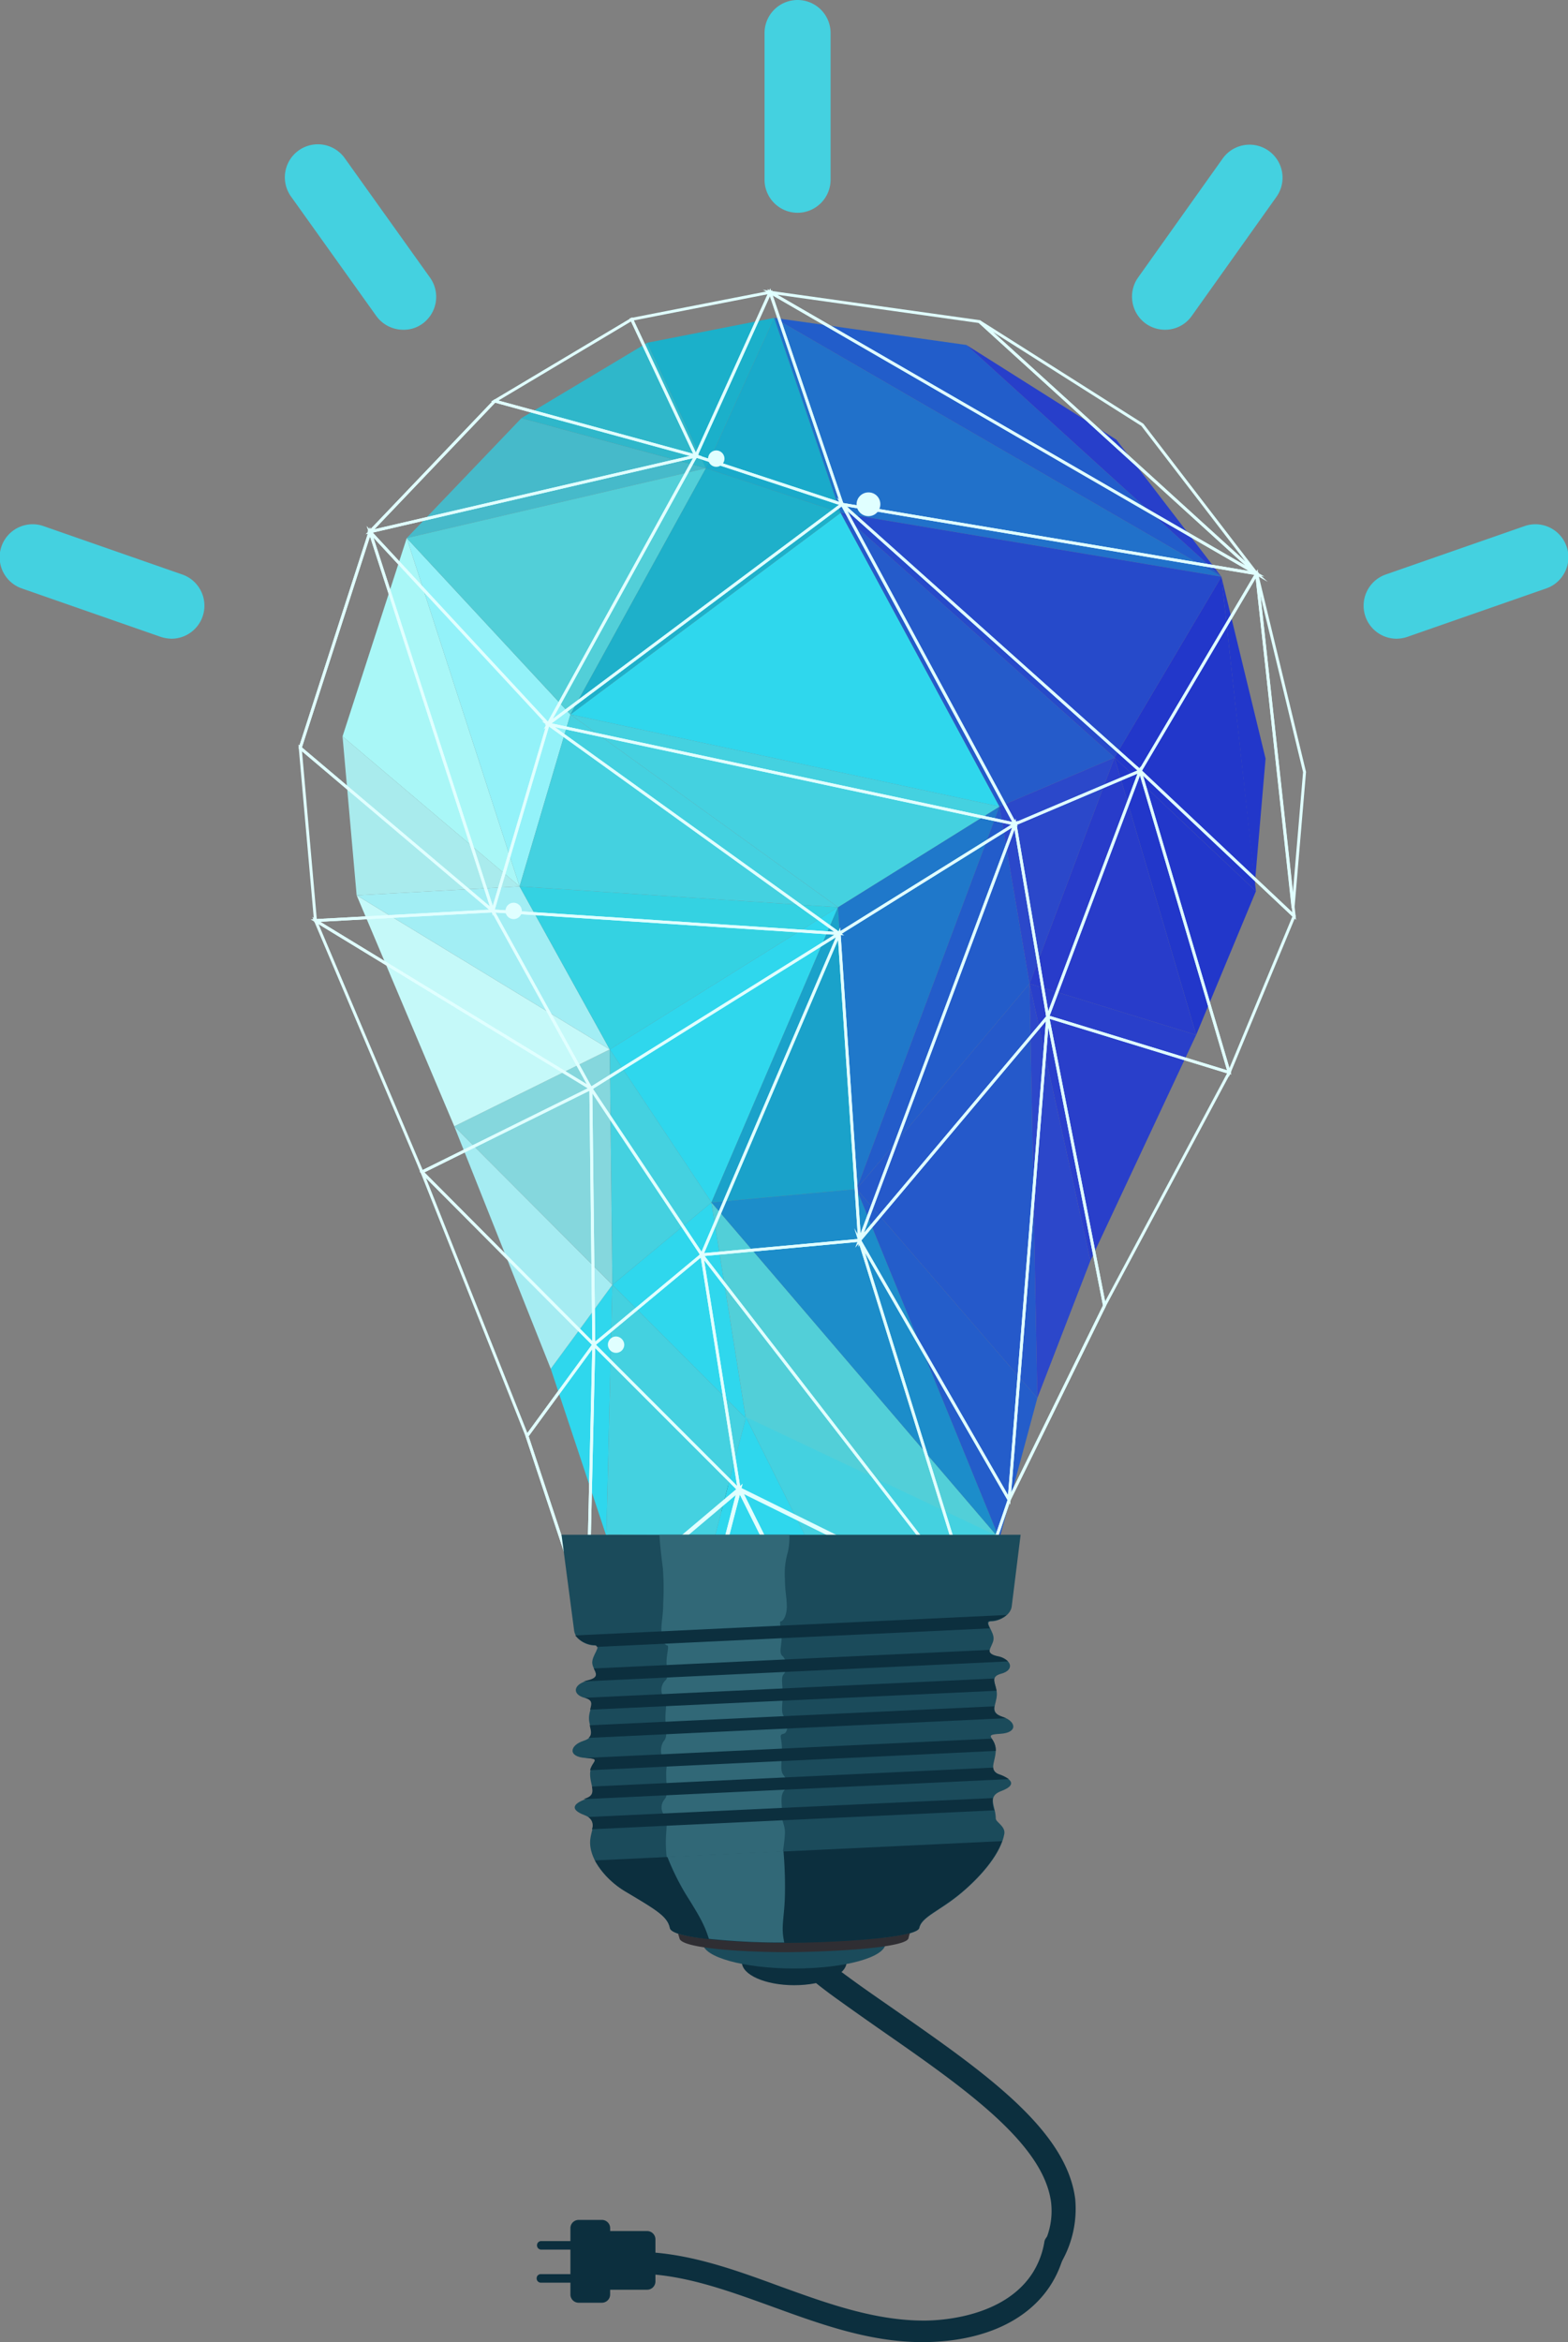 <svg xmlns="http://www.w3.org/2000/svg" xmlns:xlink="http://www.w3.org/1999/xlink" viewBox="-22858 12315 326.021 486.713">
  <rect x="-22858" y="12315" width="326.021" height="486.713" fill="#808080" stroke="none"/>
  <defs>
    <style>
      .cls-1, .cls-45 {
        fill: #0c2f3e;
      }

      .cls-2, .cls-39, .cls-40 {
        fill: none;
      }

      .cls-3 {
        fill: #30b9ca;
      }

      .cls-4 {
        fill: #2fd7ed;
      }

      .cls-5 {
        fill: #a5ecf2;
      }

      .cls-6 {
        fill: #44d1e0;
      }

      .cls-7 {
        fill: #85d7dd;
      }

      .cls-8 {
        fill: #c5f9f9;
      }

      .cls-9 {
        fill: #a2eef4;
      }

      .cls-10 {
        fill: #a9ebed;
      }

      .cls-11 {
        fill: #34d2e2;
      }

      .cls-12 {
        fill: #a9f7f7;
      }

      .cls-13 {
        fill: #57c1ca;
      }

      .cls-14 {
        fill: #93f2f9;
      }

      .cls-15 {
        fill: #4abaca;
      }

      .cls-16 {
        fill: #46baca;
      }

      .cls-17 {
        fill: #2fb7ca;
      }

      .cls-18 {
        fill: #52cfd8;
      }

      .cls-19 {
        fill: #1c8dca;
      }

      .cls-20 {
        fill: #1aa2ca;
      }

      .cls-21 {
        fill: #245dca;
      }

      .cls-22 {
        fill: #1f78ca;
      }

      .cls-23 {
        fill: #235cca;
      }

      .cls-24 {
        fill: #1eb0ca;
      }

      .cls-25 {
        fill: #255bca;
      }

      .cls-26 {
        fill: #19aaca;
      }

      .cls-27 {
        fill: #1bb0ca;
      }

      .cls-28 {
        fill: #2171ca;
      }

      .cls-29 {
        fill: #225dca;
      }

      .cls-30 {
        fill: #264aca;
      }

      .cls-31 {
        fill: #2b48ca;
      }

      .cls-32 {
        fill: #2559ca;
      }

      .cls-33 {
        fill: #2b3fca;
      }

      .cls-34 {
        fill: #2c47ca;
      }

      .cls-35 {
        fill: #293fca;
      }

      .cls-36 {
        fill: #283cca;
      }

      .cls-37 {
        fill: #2237ca;
      }

      .cls-38 {
        fill: #273fca;
      }

      .cls-39, .cls-40 {
        stroke: #e0ffff;
        stroke-miterlimit: 10;
      }

      .cls-39 {
        stroke-width: 0.606px;
      }

      .cls-40 {
        stroke-width: 0.808px;
      }

      .cls-41 {
        fill: url(#linear-gradient);
      }

      .cls-42 {
        fill: #e0ffff;
      }

      .cls-43 {
        fill: #1b4b5b;
      }

      .cls-43, .cls-44, .cls-45, .cls-46 {
        fill-rule: evenodd;
      }

      .cls-44 {
        fill: #316877;
      }

      .cls-46 {
        fill: #2f2e33;
      }
    </style>
    <linearGradient id="linear-gradient" x1="77.157" y1="-89.583" x2="78.157" y2="-89.583" gradientUnits="objectBoundingBox">
      <stop offset="0" stop-color="#041f20"/>
      <stop offset="0.077" stop-color="#0c2728"/>
      <stop offset="0.199" stop-color="#213e3f"/>
      <stop offset="0.35" stop-color="#436265"/>
      <stop offset="0.394" stop-color="#4e6e71"/>
      <stop offset="0.416" stop-color="#466668"/>
      <stop offset="0.495" stop-color="#2e4c4e"/>
      <stop offset="0.582" stop-color="#1b383a"/>
      <stop offset="0.68" stop-color="#0e2a2b"/>
      <stop offset="0.798" stop-color="#062223"/>
      <stop offset="0.989" stop-color="#041f20"/>
    </linearGradient>
  </defs>
  <g id="Group_1043" data-name="Group 1043" transform="translate(-22858.006 12315)">
    <g id="Group_1040" data-name="Group 1040" transform="translate(0.005)">
      <g id="Group_1033" data-name="Group 1033" transform="translate(111.582 308.443)">
        <g id="Group_1030" data-name="Group 1030" transform="translate(36.809)">
          <path id="Path_6881" data-name="Path 6881" class="cls-1" d="M264.761,561.06a32.038,32.038,0,0,1-3.936,5.788c-1.389,1.62-2.778,3.164-4.244,4.63a8.719,8.719,0,0,0,.926-2.932c.309-1.08.772-2.161,1.08-3.241a7.773,7.773,0,0,0,.232-1.929,17.246,17.246,0,0,0,2.315-6.251h0c.154-.309.232-.54.386-.849a15.391,15.391,0,0,0,.926-7.408c-1.621-12.193-17.9-23.614-35.112-35.575-3.318-2.315-6.714-4.707-10.032-7.1-28.321-20.527-25.311-40.359-21.453-65.439.772-5.093,1.621-10.418,2.238-16.051,1.7-15.511-5.556-20.6-5.788-20.758l2.778-4.244c.386.232,10.109,6.791,8.1,25.543-.617,5.788-1.466,11.112-2.238,16.283-3.858,25.234-6.482,41.9,19.369,60.577,3.241,2.392,6.637,4.707,9.955,7.022,18.135,12.656,35.343,24.617,37.2,39.047A22.215,22.215,0,0,1,264.761,561.06Z" transform="translate(-192.3 -399.7)"/>
        </g>
        <g id="Group_1032" data-name="Group 1032" transform="translate(0 152.871)">
          <g id="Group_1031" data-name="Group 1031" transform="translate(0 4.399)">
            <path id="Path_6882" data-name="Path 6882" class="cls-1" d="M158.05,604.426a.856.856,0,0,1-.849.849H145.549a.876.876,0,0,1-.849-.926h0a.856.856,0,0,1,.849-.849H157.2a.928.928,0,0,1,.849.926Z" transform="translate(-144.623 -603.5)"/>
            <path id="Path_6883" data-name="Path 6883" class="cls-1" d="M157.95,613.326a.856.856,0,0,1-.849.849H145.449a.876.876,0,0,1-.849-.926h0a.856.856,0,0,1,.849-.849H157.1a.986.986,0,0,1,.849.926Z" transform="translate(-144.6 -605.532)"/>
          </g>
          <path id="Path_6884" data-name="Path 6884" class="cls-1" d="M161.957,613.311a1.713,1.713,0,0,1-1.7,1.7H155.4a1.713,1.713,0,0,1-1.7-1.7V599.5a1.713,1.713,0,0,1,1.7-1.7h4.862a1.713,1.713,0,0,1,1.7,1.7Z" transform="translate(-146.678 -597.8)"/>
          <path id="Path_6885" data-name="Path 6885" class="cls-1" d="M172.7,611.218a1.73,1.73,0,0,1-1.7,1.775h-9.8a1.73,1.73,0,0,1-1.7-1.775v-8.643a1.73,1.73,0,0,1,1.7-1.775H171a1.73,1.73,0,0,1,1.7,1.775Z" transform="translate(-148.002 -598.485)"/>
        </g>
        <path id="Path_6886" data-name="Path 6886" class="cls-1" d="M261.127,603.915a20.065,20.065,0,0,1-.772,3.087c-3.318,10.418-13.582,16.668-28.089,16.977-11.344.232-21.916-3.627-32.1-7.331-9.183-3.318-17.98-6.559-27.163-6.868v-4.553c9.955.309,19.447,3.781,28.707,7.177,9.8,3.55,19.987,7.254,30.482,7.1,4.244-.077,16.591-1.158,22.147-10.109a17.246,17.246,0,0,0,2.315-6.251h0a1.713,1.713,0,0,1,.386-.849,2.383,2.383,0,0,1,2.315-1A2.274,2.274,0,0,1,261.127,603.915Z" transform="translate(-151.084 -445.719)"/>
      </g>
      <g id="Group_1034" data-name="Group 1034" transform="translate(71.222 66.056)">
        <path id="Path_6887" data-name="Path 6887" class="cls-2" d="M163.4,413.7" transform="translate(-108.533 -160.51)"/>
        <line id="Line_379" data-name="Line 379" class="cls-3" x2="11.575" y2="34.803" transform="translate(43.292 218.387)"/>
        <path id="Path_6888" data-name="Path 6888" class="cls-4" d="M159.975,398.243,161.21,346,148.4,363.44Z" transform="translate(-105.108 -145.053)"/>
        <path id="Path_6889" data-name="Path 6889" class="cls-5" d="M155.274,336.251l-12.81,17.44L122.4,303.3Z" transform="translate(-99.172 -135.304)"/>
        <path id="Path_6890" data-name="Path 6890" class="cls-6" d="M163.4,398.243,164.635,346l27.781,27.781Z" transform="translate(-108.533 -145.053)"/>
        <path id="Path_6891" data-name="Path 6891" class="cls-7" d="M155.274,331.525l-.54-48.925L122.4,298.574Z" transform="translate(-99.172 -130.578)"/>
        <path id="Path_6892" data-name="Path 6892" class="cls-8" d="M148.729,273.125,116.4,289.1l-20.3-48Z" transform="translate(-93.168 -121.103)"/>
        <path id="Path_6893" data-name="Path 6893" class="cls-6" d="M164.84,331.525,164.3,282.6l21.144,31.793Z" transform="translate(-108.739 -130.578)"/>
        <path id="Path_6894" data-name="Path 6894" class="cls-9" d="M148.729,272.577,129.977,238.7,96.1,240.552Z" transform="translate(-93.168 -120.555)"/>
        <path id="Path_6895" data-name="Path 6895" class="cls-10" d="M129.109,229.476l-33.877,1.852L92.3,198.3Z" transform="translate(-92.3 -111.331)"/>
        <path id="Path_6896" data-name="Path 6896" class="cls-11" d="M158.752,272.577,140,238.7l66.211,4.321Z" transform="translate(-103.191 -120.555)"/>
        <path id="Path_6897" data-name="Path 6897" class="cls-12" d="M129.109,217.284,105.65,144.9,92.3,186.108Z" transform="translate(-92.3 -99.139)"/>
        <line id="Line_380" data-name="Line 380" class="cls-13" x1="13.35" y2="41.208" transform="translate(0 45.761)"/>
        <path id="Path_6898" data-name="Path 6898" class="cls-14" d="M133.059,217.284,109.6,144.9l34.031,36.655Z" transform="translate(-96.25 -99.139)"/>
        <line id="Line_381" data-name="Line 381" class="cls-15" y1="24.925" x2="23.845" transform="translate(13.35 20.836)"/>
        <path id="Path_6899" data-name="Path 6899" class="cls-2" d="M140.5,112.6" transform="translate(-103.305 -91.764)"/>
        <path id="Path_6900" data-name="Path 6900" class="cls-16" d="M109.6,137.525,133.445,112.6,171.8,123.018Z" transform="translate(-96.25 -91.764)"/>
        <path id="Path_6901" data-name="Path 6901" class="cls-17" d="M166.66,92.3l12.193,26.083L140.5,107.965Z" transform="translate(-103.305 -87.13)"/>
        <path id="Path_6902" data-name="Path 6902" class="cls-18" d="M171.8,126.1l-28.167,51.163L109.6,140.608Z" transform="translate(-96.25 -94.847)"/>
        <path id="Path_6903" data-name="Path 6903" class="cls-6" d="M150.572,192.4l55.639,40.051L140,228.129Z" transform="translate(-103.191 -109.984)"/>
        <path id="Path_6904" data-name="Path 6904" class="cls-4" d="M211.759,244.3l-26.315,61.349L164.3,273.856Z" transform="translate(-108.739 -121.833)"/>
        <path id="Path_6905" data-name="Path 6905" class="cls-4" d="M185.6,323.8l7.177,44.912L165,340.931Z" transform="translate(-108.898 -139.984)"/>
        <path id="Path_6906" data-name="Path 6906" class="cls-18" d="M251.583,393.715l-52.706-25L191.7,323.8Z" transform="translate(-114.994 -139.984)"/>
        <path id="Path_6907" data-name="Path 6907" class="cls-19" d="M251.583,392.893,221.873,320.2,191.7,322.978Z" transform="translate(-114.994 -139.162)"/>
        <path id="Path_6908" data-name="Path 6908" class="cls-20" d="M221.873,302.871,191.7,305.649,218.015,244.3Z" transform="translate(-114.994 -121.833)"/>
        <path id="Path_6909" data-name="Path 6909" class="cls-21" d="M260.51,392.893,230.8,320.2l37.581,43.446Z" transform="translate(-123.921 -139.162)"/>
        <path id="Path_6910" data-name="Path 6910" class="cls-22" d="M229.658,296.684l29.71-79.484L225.8,238.113Z" transform="translate(-122.78 -115.646)"/>
        <path id="Path_6911" data-name="Path 6911" class="cls-6" d="M242.907,211.538l-33.568,20.913L153.7,192.4Z" transform="translate(-106.318 -109.984)"/>
        <path id="Path_6912" data-name="Path 6912" class="cls-23" d="M230.8,296.684,260.51,217.2l6.251,36.809Z" transform="translate(-123.921 -115.646)"/>
        <path id="Path_6913" data-name="Path 6913" class="cls-4" d="M242.907,199.14,209.879,138.1,153.7,180Z" transform="translate(-106.318 -97.586)"/>
        <path id="Path_6914" data-name="Path 6914" class="cls-24" d="M209.879,135.36l-56.179,41.9L181.867,126.1Z" transform="translate(-106.318 -94.847)"/>
        <path id="Path_6915" data-name="Path 6915" class="cls-25" d="M259.528,199.14,226.5,138.1l56.95,50.854Z" transform="translate(-122.94 -97.586)"/>
        <path id="Path_6916" data-name="Path 6916" class="cls-26" d="M218.212,126.114,204.4,85.6l-14.2,31.253Z" transform="translate(-114.652 -85.6)"/>
        <path id="Path_6917" data-name="Path 6917" class="cls-27" d="M200.792,85.6l-14.2,31.253L174.4,90.77Z" transform="translate(-111.045 -85.6)"/>
        <path id="Path_6918" data-name="Path 6918" class="cls-28" d="M222.413,126.114,208.6,85.6l92.988,53.787Z" transform="translate(-118.853 -85.6)"/>
        <path id="Path_6919" data-name="Path 6919" class="cls-29" d="M248.573,91.233l53.015,48.153L208.6,85.6Z" transform="translate(-118.853 -85.6)"/>
        <path id="Path_6920" data-name="Path 6920" class="cls-30" d="M305.675,151.373,283.45,188.954,226.5,138.1Z" transform="translate(-122.94 -97.586)"/>
        <path id="Path_6921" data-name="Path 6921" class="cls-31" d="M293.222,204l-17.672,47L269.3,214.186Z" transform="translate(-132.711 -112.632)"/>
        <path id="Path_6922" data-name="Path 6922" class="cls-32" d="M266.761,264.9l1.621,86.12L230.8,307.574Z" transform="translate(-123.921 -126.537)"/>
        <line id="Line_382" data-name="Line 382" class="cls-31" y1="29.247" x2="7.871" transform="translate(136.589 224.484)"/>
        <path id="Path_6923" data-name="Path 6923" class="cls-2" d="M279.5,376.5" transform="translate(-135.04 -152.016)"/>
        <line id="Line_383" data-name="Line 383" class="cls-33" x1="11.035" y2="28.552" transform="translate(144.46 195.931)"/>
        <path id="Path_6924" data-name="Path 6924" class="cls-34" d="M290.056,322.468,279.021,351.02,277.4,264.9Z" transform="translate(-134.561 -126.537)"/>
        <path id="Path_6925" data-name="Path 6925" class="cls-35" d="M290.056,322.468l21.993-46.919L277.4,264.9Z" transform="translate(-134.561 -126.537)"/>
        <path id="Path_6926" data-name="Path 6926" class="cls-36" d="M312.049,261.645,277.4,251l17.672-47Z" transform="translate(-134.561 -112.632)"/>
        <path id="Path_6927" data-name="Path 6927" class="cls-37" d="M317.277,261.645,329.7,231.781,300.3,204Z" transform="translate(-139.789 -112.632)"/>
        <path id="Path_6928" data-name="Path 6928" class="cls-37" d="M329.7,220.662l-29.4-27.781L322.525,155.3Z" transform="translate(-139.789 -101.513)"/>
        <path id="Path_6929" data-name="Path 6929" class="cls-38" d="M291.576,112.578l21.839,28.475L260.4,92.9Z" transform="translate(-130.679 -87.267)"/>
        <path id="Path_6930" data-name="Path 6930" class="cls-6" d="M253.706,406.525,201,381.6l12.347,24.694Z" transform="translate(-117.118 -153.181)"/>
        <path id="Path_6931" data-name="Path 6931" class="cls-4" d="M211.452,406.294,199.1,381.6l-6.4,24.54Z" transform="translate(-115.223 -153.181)"/>
        <path id="Path_6932" data-name="Path 6932" class="cls-6" d="M192.415,381.6,163.4,406.062l22.61.077Z" transform="translate(-108.533 -153.181)"/>
        <path id="Path_6933" data-name="Path 6933" class="cls-37" d="M329.1,155.3l9.183,37.813-2.238,26.006Z" transform="translate(-146.365 -101.513)"/>
      </g>
      <g id="Group_1035" data-name="Group 1035" transform="translate(62.425 60.732)">
        <path id="Path_6934" data-name="Path 6934" class="cls-39" d="M158.3,435.8" transform="translate(-98.571 -160.231)"/>
        <line id="Line_384" data-name="Line 384" class="cls-39" x2="12.578" y2="37.89" transform="translate(47.15 237.68)"/>
        <path id="Path_6935" data-name="Path 6935" class="cls-39" d="M154.578,418.973,155.89,362.1,142,381.083Z" transform="translate(-94.85 -143.404)"/>
        <path id="Path_6936" data-name="Path 6936" class="cls-39" d="M149.429,351.483l-13.89,18.984L113.7,315.6Z" transform="translate(-88.389 -132.787)"/>
        <path id="Path_6937" data-name="Path 6937" class="cls-39" d="M158.3,418.973l1.312-56.873,30.25,30.25Z" transform="translate(-98.571 -143.404)"/>
        <path id="Path_6938" data-name="Path 6938" class="cls-39" d="M149.429,346.346l-.617-53.246L113.7,310.463Z" transform="translate(-88.389 -127.65)"/>
        <path id="Path_6939" data-name="Path 6939" class="cls-39" d="M142.259,282.78l-35.112,17.363L85,247.9Z" transform="translate(-81.836 -117.331)"/>
        <path id="Path_6940" data-name="Path 6940" class="cls-39" d="M159.817,346.346,159.2,293.1l23.073,34.572Z" transform="translate(-98.777 -127.65)"/>
        <path id="Path_6941" data-name="Path 6941" class="cls-39" d="M142.259,282.187,121.887,245.3,85,247.306Z" transform="translate(-81.836 -116.737)"/>
        <path id="Path_6942" data-name="Path 6942" class="cls-39" d="M120.951,235.277l-36.887,2.006L80.9,201.4Z" transform="translate(-80.9 -106.714)"/>
        <path id="Path_6943" data-name="Path 6943" class="cls-39" d="M153.173,282.187,132.8,245.3l72,4.707Z" transform="translate(-92.749 -116.737)"/>
        <path id="Path_6944" data-name="Path 6944" class="cls-39" d="M120.951,221.989,95.408,143.2,80.9,188.112Z" transform="translate(-80.9 -93.426)"/>
        <line id="Line_385" data-name="Line 385" class="cls-39" x1="14.508" y2="44.912" transform="translate(0 49.774)"/>
        <path id="Path_6945" data-name="Path 6945" class="cls-39" d="M125.243,221.989,99.7,143.2l37.041,39.973Z" transform="translate(-85.192 -93.426)"/>
        <line id="Line_386" data-name="Line 386" class="cls-39" y1="27.163" x2="25.929" transform="translate(14.508 22.61)"/>
        <path id="Path_6946" data-name="Path 6946" class="cls-39" d="M133.3,108" transform="translate(-92.864 -85.39)"/>
        <path id="Path_6947" data-name="Path 6947" class="cls-39" d="M99.7,135.163,125.629,108l41.825,11.421Z" transform="translate(-85.192 -85.39)"/>
        <path id="Path_6948" data-name="Path 6948" class="cls-39" d="M161.775,86l13.35,28.4L133.3,102.977Z" transform="translate(-92.864 -80.367)"/>
        <path id="Path_6949" data-name="Path 6949" class="cls-39" d="M167.454,122.8l-30.713,55.716L99.7,138.542Z" transform="translate(-85.192 -88.769)"/>
        <path id="Path_6950" data-name="Path 6950" class="cls-39" d="M144.3,195l60.5,43.523-72-4.707Z" transform="translate(-92.749 -105.253)"/>
        <path id="Path_6951" data-name="Path 6951" class="cls-39" d="M210.826,251.4l-28.552,66.751L159.2,283.579Z" transform="translate(-98.777 -118.13)"/>
        <path id="Path_6952" data-name="Path 6952" class="cls-39" d="M182.456,337.9l7.794,48.925L160,356.575Z" transform="translate(-98.96 -137.879)"/>
        <path id="Path_6953" data-name="Path 6953" class="cls-39" d="M245.51,410.824l-48.616-24L189.1,337.9Z" transform="translate(-105.603 -137.879)"/>
        <path id="Path_6954" data-name="Path 6954" class="cls-39" d="M245.51,409.934,221.9,334l-32.8,3.01Z" transform="translate(-105.603 -136.988)"/>
        <path id="Path_6955" data-name="Path 6955" class="cls-39" d="M221.9,315.141l-32.8,3.01L217.652,251.4Z" transform="translate(-105.603 -118.13)"/>
        <path id="Path_6956" data-name="Path 6956" class="cls-39" d="M255.214,409.934,231.6,334l31.1,53.941Z" transform="translate(-115.307 -136.988)"/>
        <path id="Path_6957" data-name="Path 6957" class="cls-39" d="M230.344,308.406,262.678,221.9,226.1,244.665Z" transform="translate(-114.051 -111.394)"/>
        <path id="Path_6958" data-name="Path 6958" class="cls-39" d="M244.778,215.758,208.2,238.523,147.7,195Z" transform="translate(-96.151 -105.253)"/>
        <path id="Path_6959" data-name="Path 6959" class="cls-39" d="M231.6,308.406,263.934,221.9l6.791,40.051Z" transform="translate(-115.307 -111.394)"/>
        <path id="Path_6960" data-name="Path 6960" class="cls-39" d="M244.778,202.242,208.818,135.8,147.7,181.484Z" transform="translate(-96.151 -91.737)"/>
        <path id="Path_6961" data-name="Path 6961" class="cls-39" d="M208.818,132.832,147.7,178.516,178.413,122.8Z" transform="translate(-96.151 -88.769)"/>
        <path id="Path_6962" data-name="Path 6962" class="cls-39" d="M262.861,202.242,226.9,135.8l61.966,55.407Z" transform="translate(-114.234 -91.737)"/>
        <path id="Path_6963" data-name="Path 6963" class="cls-39" d="M217.9,122.763,202.934,78.7,187.5,112.731Z" transform="translate(-105.238 -78.7)"/>
        <path id="Path_6964" data-name="Path 6964" class="cls-39" d="M198.984,78.7,183.55,112.731l-13.35-28.4Z" transform="translate(-101.288 -78.7)"/>
        <path id="Path_6965" data-name="Path 6965" class="cls-39" d="M222.471,122.763,207.5,78.7l101.168,58.494Z" transform="translate(-109.804 -78.7)"/>
        <path id="Path_6966" data-name="Path 6966" class="cls-39" d="M251.023,84.8l57.645,52.4L207.5,78.7Z" transform="translate(-109.804 -78.7)"/>
        <path id="Path_6967" data-name="Path 6967" class="cls-39" d="M313.1,150.231l-24.231,40.977L226.9,135.8Z" transform="translate(-114.234 -91.737)"/>
        <path id="Path_6968" data-name="Path 6968" class="cls-39" d="M299.506,207.6l-19.215,51.086L273.5,218.635Z" transform="translate(-124.873 -108.13)"/>
        <path id="Path_6969" data-name="Path 6969" class="cls-39" d="M270.725,273.8,262.7,374.2l-31.1-53.941Z" transform="translate(-115.307 -123.244)"/>
        <line id="Line_387" data-name="Line 387" class="cls-39" y1="21.993" x2="7.485" transform="translate(139.907 250.953)"/>
        <path id="Path_6970" data-name="Path 6970" class="cls-39" d="M271.9,403.9" transform="translate(-124.508 -152.947)"/>
        <line id="Line_388" data-name="Line 388" class="cls-39" x1="19.832" y2="40.359" transform="translate(147.392 210.593)"/>
        <path id="Path_6971" data-name="Path 6971" class="cls-39" d="M291.732,333.837,271.9,374.2l8.026-100.4Z" transform="translate(-124.508 -123.244)"/>
        <path id="Path_6972" data-name="Path 6972" class="cls-39" d="M294.107,333.837l25.929-48.462L282.3,273.8Z" transform="translate(-126.882 -123.244)"/>
        <path id="Path_6973" data-name="Path 6973" class="cls-39" d="M320.035,270.261,282.3,258.686,301.515,207.6Z" transform="translate(-126.882 -108.13)"/>
        <path id="Path_6974" data-name="Path 6974" class="cls-39" d="M325.72,270.261l13.5-32.488L307.2,207.6Z" transform="translate(-132.567 -108.13)"/>
        <path id="Path_6975" data-name="Path 6975" class="cls-39" d="M339.225,225.65,307.2,195.477,331.431,154.5Z" transform="translate(-132.567 -96.006)"/>
        <path id="Path_6976" data-name="Path 6976" class="cls-39" d="M297.777,108.053,321.545,139,263.9,86.6Z" transform="translate(-122.681 -80.504)"/>
        <path id="Path_6977" data-name="Path 6977" class="cls-40" d="M247.816,425,199.2,401l13.427,26.932Z" transform="translate(-107.909 -152.285)"/>
        <path id="Path_6978" data-name="Path 6978" class="cls-40" d="M210.573,427.932,197.145,401,190.2,427.778Z" transform="translate(-105.855 -152.285)"/>
        <path id="Path_6979" data-name="Path 6979" class="cls-40" d="M189.862,401,158.3,427.623l24.617.154Z" transform="translate(-98.571 -152.285)"/>
        <path id="Path_6980" data-name="Path 6980" class="cls-39" d="M338.6,154.5l9.955,41.208-2.392,28.244Z" transform="translate(-139.736 -96.006)"/>
      </g>
      <path id="Path_6981" data-name="Path 6981" class="cls-41" d="M191.5,514.352c0-1,1.929-1.852,4.321-1.852l27.935.154c2.392,0,4.321.849,4.244,1.929l-7.1,6.174a5.092,5.092,0,0,1-4.321,1.852l-14.045-.077c-2.392,0-3.087-.849-4.321-1.929Z" transform="translate(-43.726 -117.01)"/>
      <path id="Path_6982" data-name="Path 6982" class="cls-42" d="M235.739,135.069a2.469,2.469,0,1,1-2.469-2.469A2.438,2.438,0,0,1,235.739,135.069Z" transform="translate(-52.699 -30.274)"/>
      <path id="Path_6983" data-name="Path 6983" class="cls-42" d="M139.6,244.8a1.7,1.7,0,1,1-1.7-1.7A1.713,1.713,0,0,1,139.6,244.8Z" transform="translate(-31.1 -55.503)"/>
      <path id="Path_6984" data-name="Path 6984" class="cls-42" d="M194.2,123a1.7,1.7,0,1,1-1.7-1.7A1.713,1.713,0,0,1,194.2,123Z" transform="translate(-43.566 -27.694)"/>
      <path id="Path_6985" data-name="Path 6985" class="cls-42" d="M167.2,361.6a1.7,1.7,0,1,1-1.7-1.7A1.766,1.766,0,0,1,167.2,361.6Z" transform="translate(-37.402 -82.17)"/>
      <g id="Group_1039" data-name="Group 1039">
        <path id="Path_7457" data-name="Path 7457" class="cls-6" d="M212.868,44.218a6.883,6.883,0,0,0,6.868-6.868V6.868a6.868,6.868,0,1,0-13.736,0V37.35A6.883,6.883,0,0,0,212.868,44.218Z" transform="translate(-47.037)"/>
        <path id="Path_7458" data-name="Path 7458" class="cls-6" d="M307.935,76.167A6.957,6.957,0,0,0,311.87,77.4a6.772,6.772,0,0,0,5.556-2.855L335.1,49.7a6.863,6.863,0,0,0-11.189-7.948L306.237,66.6A6.907,6.907,0,0,0,307.935,76.167Z" transform="translate(-69.642 -8.876)"/>
        <path id="Path_7459" data-name="Path 7459" class="cls-6" d="M376.509,164.586l28.784-10.032a6.858,6.858,0,1,0-4.476-12.964l-28.784,10.032a6.864,6.864,0,0,0,2.238,13.35A7.169,7.169,0,0,0,376.509,164.586Z" transform="translate(-83.89 -32.241)"/>
        <path id="Path_7460" data-name="Path 7460" class="cls-6" d="M95.778,74.547a6.912,6.912,0,0,0,5.633,2.855,6.615,6.615,0,0,0,3.936-1.235,6.891,6.891,0,0,0,1.621-9.569L89.219,41.75A6.863,6.863,0,0,0,78.029,49.7Z" transform="translate(-17.533 -8.876)"/>
        <path id="Path_7461" data-name="Path 7461" class="cls-6" d="M37.891,151.619,9.107,141.587a6.858,6.858,0,1,0-4.476,12.964l28.784,10.032a8.023,8.023,0,0,0,2.238.386,6.864,6.864,0,0,0,2.238-13.35Z" transform="translate(-0.005 -32.239)"/>
      </g>
    </g>
    <g id="Group_1042" data-name="Group 1042" transform="translate(116.757 318.938)">
      <path id="Path_7462" data-name="Path 7462" class="cls-43" d="M197.756,498.108c-7.563,0-23.459-.695-23.922-3.087s-2.855-3.781-8.8-7.331-7.794-7.794-7.794-10.418,1.929-4.476-1.158-5.71c-3.087-1.158-2.392-2.392.232-3.318s.926-2.624.926-5.247,2.855-3.087-.926-3.318-3.318-2.624-.463-3.55,1.158-2.624,1.158-4.707c0-2.161,1.7-3.55-.926-4.244s-2.392-2.855.695-3.55,1.158-1.929.926-3.55c-.232-1.7,2.161-3.781.463-3.781s-4.013-1.235-4.244-3.087L151.3,413.3h95.458l-1.852,14.894c-.232,1.852-2.624,3.087-4.244,3.087-1.7,0,.695,2.161.463,3.781-.231,1.7-2.161,2.855.926,3.55s3.318,2.855.695,3.55-.926,2.161-.926,4.244c0,2.161-1.7,3.781,1.158,4.707s3.318,3.318-.463,3.55-.926.695-.926,3.318-1.7,4.244.926,5.247c2.624.926,3.318,2.161.232,3.318s-1.158,3.087-1.158,5.71c0,.772,2.084,1.621,1.775,3.241-.695,3.858-4.4,8.411-8.874,12.193s-8.334,5.016-8.8,7.331C225.15,497.337,205.318,498.108,197.756,498.108Z" transform="translate(-151.3 -413.3)"/>
      <path id="Path_7463" data-name="Path 7463" class="cls-44" d="M190.664,498.108c-2.161,0-6.714-.695-6.868-3.087s-.849-3.781-2.547-7.331a25.9,25.9,0,0,1-2.238-10.418c0-2.624.54-4.476-.309-5.71a2.561,2.561,0,0,1,.077-3.318c.772-.926.309-2.624.309-5.247s.849-3.087-.309-3.318c-1.08-.231-.926-2.624-.154-3.55.849-.926.309-2.624.309-4.707,0-2.161.463-3.55-.309-4.244a2.806,2.806,0,0,1,.232-3.55c.849-.695.309-1.929.309-3.55-.077-1.7.617-3.781.154-3.781s-1.235-1.158-1.235-3.087.386-3.087.386-5.71a56.267,56.267,0,0,0-.077-7.331c-.232-1.7-.617-4.862-.695-6.868h27.009a14.32,14.32,0,0,1-.309,3.55,15.768,15.768,0,0,0-.617,5.633c0,2.624.386,3.781.386,5.71s-.772,3.087-1.235,3.087.232,2.161.154,3.781c-.077,1.7-.617,2.855.309,3.55a3.027,3.027,0,0,1,.232,3.55c-.772.695-.309,2.161-.309,4.244,0,2.161-.463,3.781.309,4.707.849.926.926,3.318-.154,3.55s-.309.695-.309,3.318-.463,4.244.309,5.247a2.561,2.561,0,0,1,.077,3.318c-.849,1.158-.309,3.087-.309,5.71,0,.772.617,1.621.54,3.241a48.379,48.379,0,0,1-2.547,12.193c-1.312,3.781-2.392,5.016-2.547,7.331S192.825,498.108,190.664,498.108Z" transform="translate(-157.327 -413.3)"/>
      <path id="Path_7464" data-name="Path 7464" class="cls-45" d="M210.781,522.2c6.019,0,10.881,2.161,10.881,4.784s-4.862,4.784-10.881,4.784-10.881-2.161-10.881-4.784S204.762,522.2,210.781,522.2Z" transform="translate(-162.396 -438.163)"/>
      <path id="Path_7465" data-name="Path 7465" class="cls-43" d="M208.383,516.5c10.495,0,18.983,2.392,18.983,5.247,0,2.932-8.489,5.247-18.983,5.247S189.4,524.6,189.4,521.747,197.889,516.5,208.383,516.5Z" transform="translate(-159.999 -436.862)"/>
      <path id="Path_7466" data-name="Path 7466" class="cls-46" d="M205,524.513c-6.945,0-21.53-.617-21.993-2.855-.077-.232-.154-.54-.309-1,4.476,1.389,15.974,1.852,22.147,1.852,6.251,0,20.913-.463,26.083-2.006a7.915,7.915,0,0,0-.309,1.08C230.236,523.818,212.024,524.513,205,524.513Z" transform="translate(-158.469 -437.775)"/>
      <g id="Group_1041" data-name="Group 1041" transform="translate(2.855 16.668)">
        <path id="Path_7467" data-name="Path 7467" class="cls-45" d="M159.361,448.158l82.262-3.858c-.077.54.309,1,1.7,1.312a4.042,4.042,0,0,1,2.161,1.08L157.2,450.859c.232-.077.54-.154.849-.232C160.364,450.088,159.9,449.239,159.361,448.158Z" transform="translate(-155.502 -437.046)"/>
        <path id="Path_7468" data-name="Path 7468" class="cls-45" d="M155,439.144l89.67-4.244a5.519,5.519,0,0,1-3.318,1.235c-.926,0-.617.695-.154,1.543l-81.722,3.858c0-.231-.154-.386-.617-.386A5.453,5.453,0,0,1,155,439.144Z" transform="translate(-155 -434.9)"/>
        <path id="Path_7469" data-name="Path 7469" class="cls-45" d="M157.6,456.013,242.717,452c-.154.617.309,1.543.463,2.547l-84.5,3.936C158.989,457.325,159.3,456.476,157.6,456.013Z" transform="translate(-155.594 -438.804)"/>
        <path id="Path_7470" data-name="Path 7470" class="cls-45" d="M158.832,463.436l84.114-3.936c-.154.926.077,1.621,1.621,2.161a8.014,8.014,0,0,1,.772.309l-86.738,4.09C159.372,465.365,159.063,464.516,158.832,463.436Z" transform="translate(-155.822 -440.517)"/>
        <path id="Path_7471" data-name="Path 7471" class="cls-45" d="M157.7,472.213l84.5-4.013a4.049,4.049,0,0,1,.849,2.315v.231L158.7,474.759C159.166,472.83,161.1,472.367,157.7,472.213Z" transform="translate(-155.616 -442.503)"/>
        <path id="Path_7472" data-name="Path 7472" class="cls-45" d="M159,479.936,242.417,476c.077.617.386,1.158,1.466,1.466a7.4,7.4,0,0,1,1.775.926L157.3,482.559c.077-.077.232-.077.309-.154C159.152,481.942,159.229,481.093,159,479.936Z" transform="translate(-155.525 -444.284)"/>
        <path id="Path_7473" data-name="Path 7473" class="cls-45" d="M158.5,488.136l84.114-3.936a5.127,5.127,0,0,0,.309,2.547l-83.651,3.936A2.1,2.1,0,0,0,158.5,488.136Z" transform="translate(-155.799 -446.156)"/>
      </g>
      <path id="Path_7474" data-name="Path 7474" class="cls-45" d="M199.81,516.944c-7.563,0-23.459-.695-23.922-3.087s-2.855-3.781-8.8-7.331a17.513,17.513,0,0,1-6.791-6.714l84.654-4.013c-1.235,3.473-4.553,7.408-8.411,10.649-4.476,3.781-8.334,5.016-8.8,7.331C227.205,516.173,207.373,516.944,199.81,516.944Z" transform="translate(-153.355 -432.136)"/>
      <path id="Path_7475" data-name="Path 7475" class="cls-44" d="M188.443,516.712c-.926-3.01-2.084-4.939-4.939-9.492a52.633,52.633,0,0,1-3.7-7.562l24.154-1.158a85.276,85.276,0,0,1,.309,8.72c-.077,5.016-.849,6.637-.232,9.8,0,.154.077.309.077.463A142.5,142.5,0,0,1,188.443,516.712Z" transform="translate(-157.807 -432.752)"/>
    </g>
  </g>
</svg>
